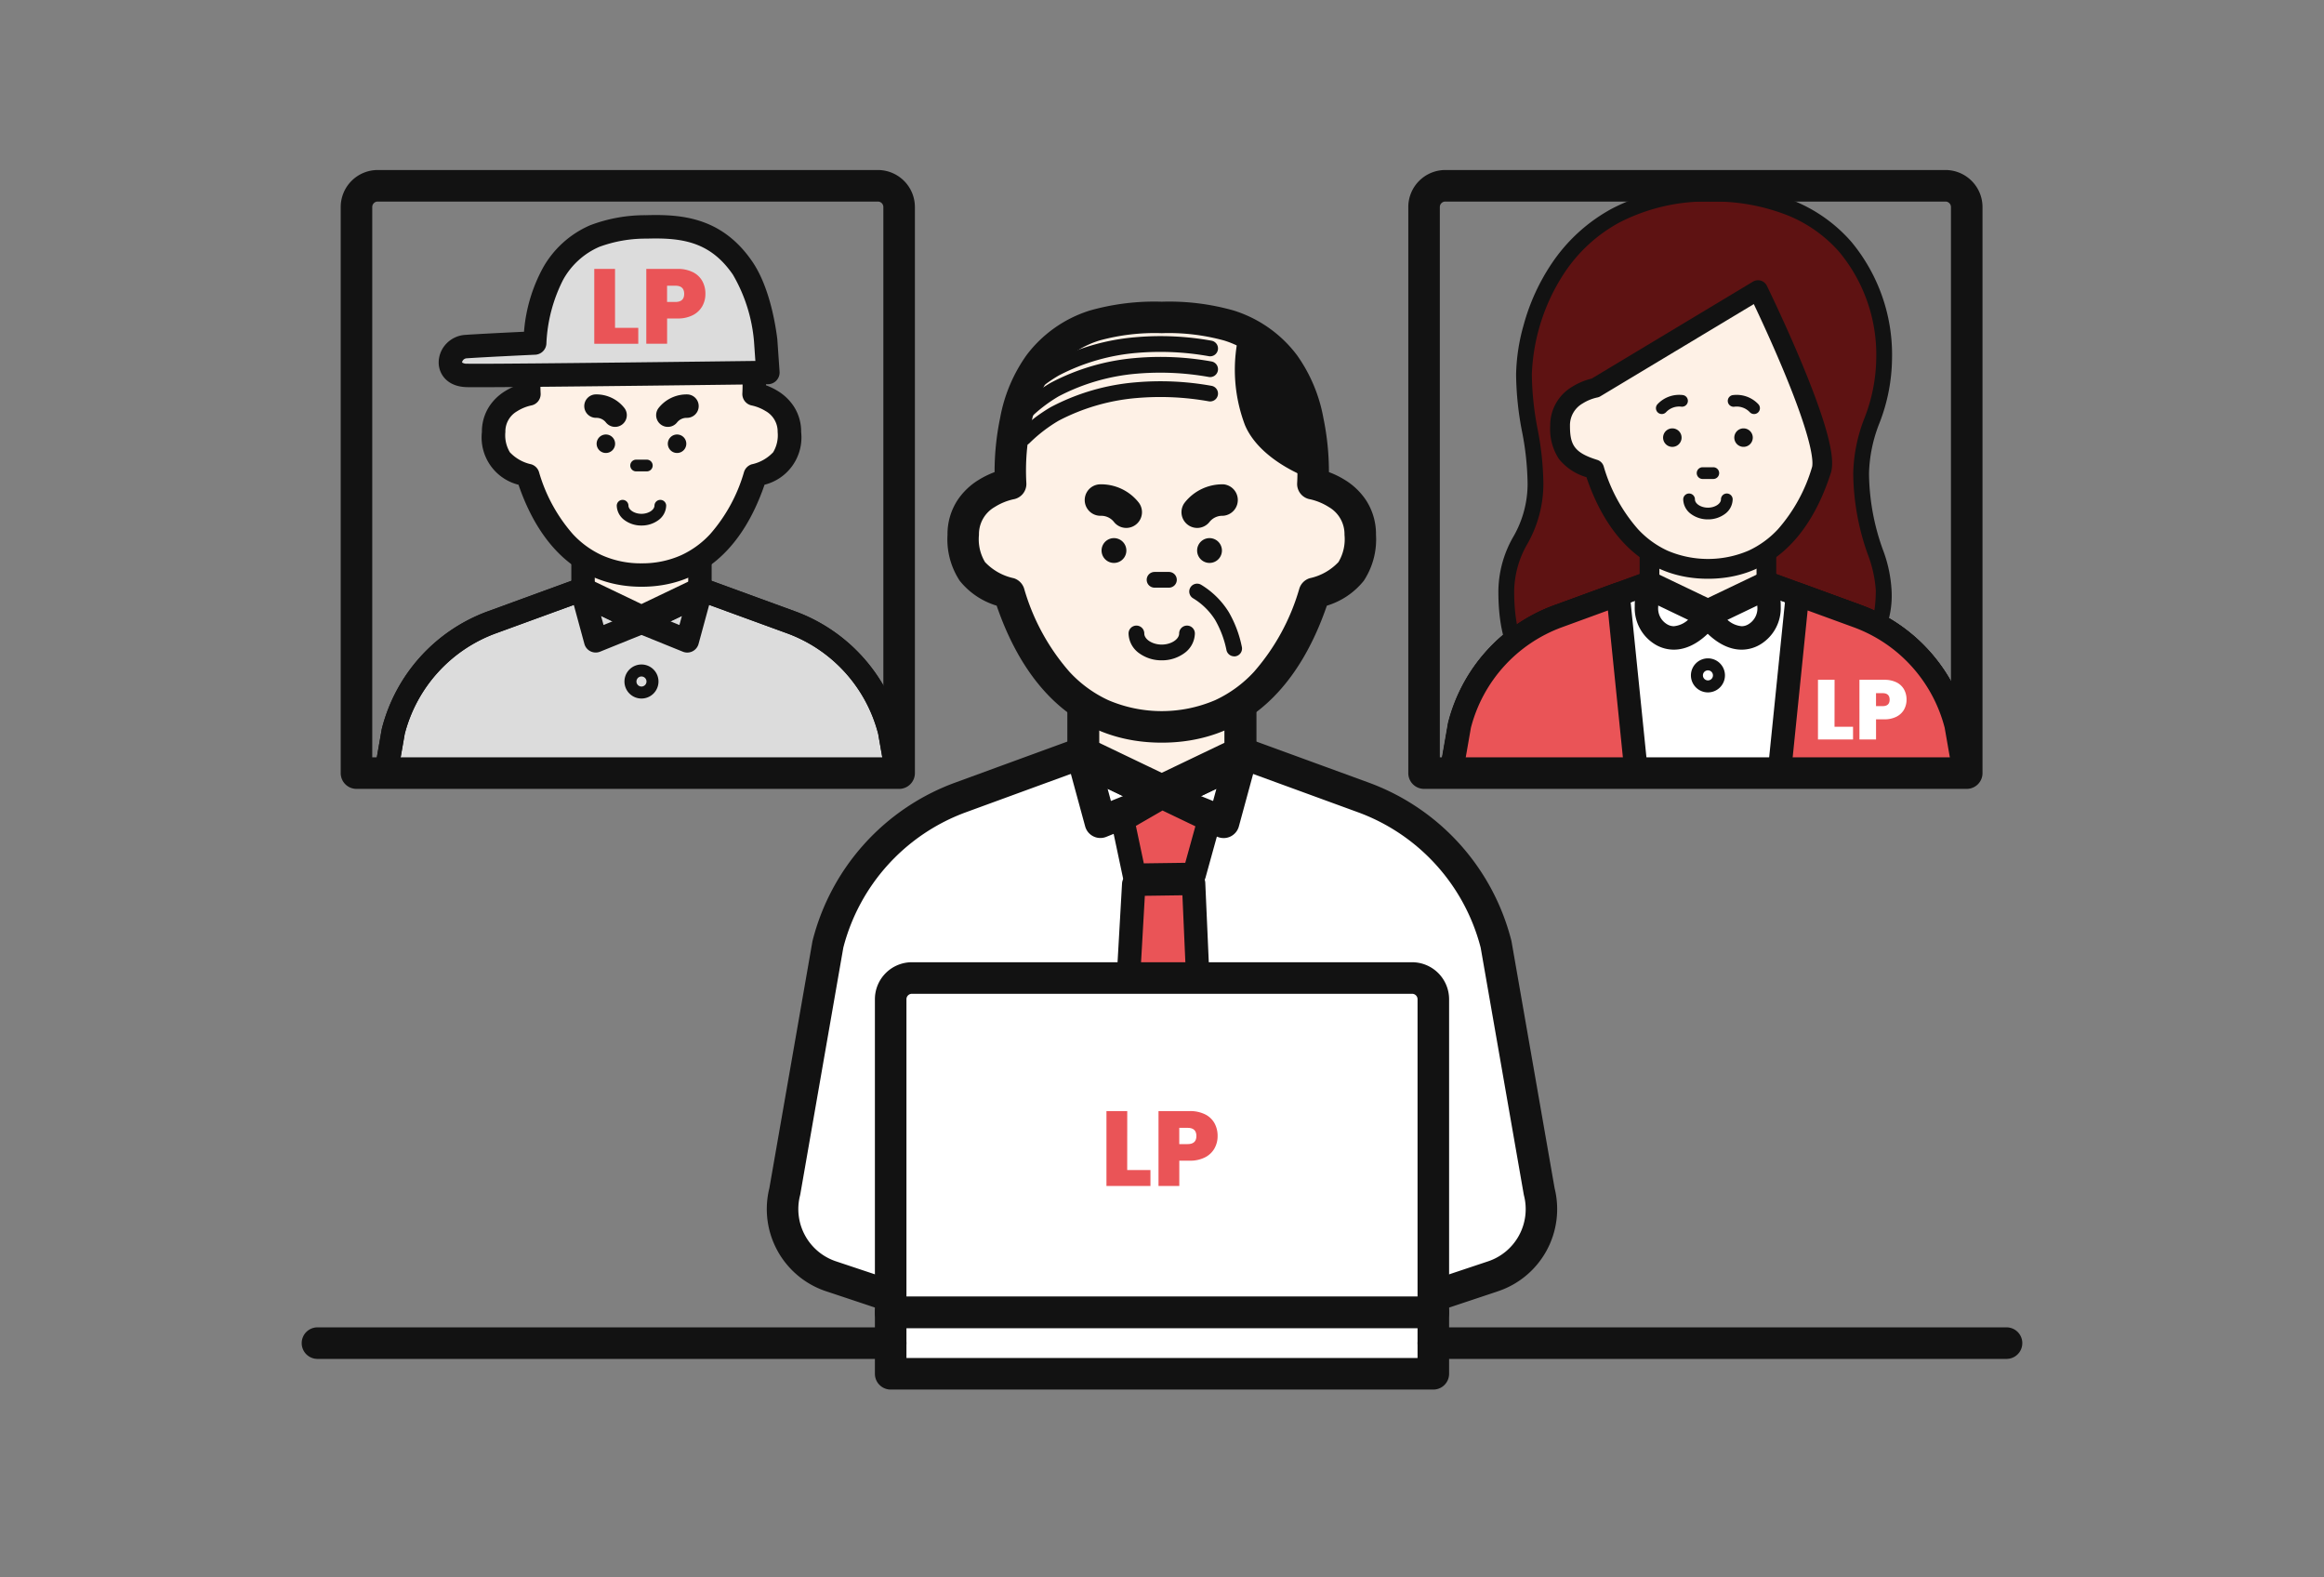 <svg xmlns="http://www.w3.org/2000/svg" xmlns:xlink="http://www.w3.org/1999/xlink" width="280" height="190" viewBox="0 0 280 190"><rect x="0" y="0" width="280" height="190" fill="#808080" stroke="none"/><defs><clipPath id="a"><rect width="280" height="190" fill="none"/></clipPath><clipPath id="b"><rect width="66.962" height="71.263" transform="translate(41.368 20.871)" fill="none"/></clipPath><clipPath id="d"><rect width="67.096" height="71.264" transform="translate(169.858 20.133)" fill="none"/></clipPath></defs><g clip-path="url(#a)"><path d="M158.176,58.272c.248-4.49-.667-10.8-3.428-14.352-3.866-4.98-9.02-5.685-14.778-5.685s-10.911.7-14.778,5.685c-2.761,3.555-3.676,9.862-3.427,14.352,0,0-5.712,1-5.712,6.152,0,3.743,1.088,5.648,5.527,7.03,2.307,7.233,7.273,16.094,18.389,16.094h0c11.116,0,16.082-8.861,18.39-16.094,4.439-1.382,5.527-3.287,5.527-7.03,0-5.153-5.712-6.152-5.712-6.152" fill="#fef1e6"/><path d="M149.422,85v5.662l-9.452,4.526-9.453-4.526V85Z" fill="#fef1e6"/><path d="M135.707,66.318a1.494,1.494,0,1,1-1.494-1.5,1.495,1.495,0,0,1,1.494,1.5" fill="#121212"/><path d="M144.236,63.591a1.9,1.9,0,0,1-1.486-3.07,5.771,5.771,0,0,1,4.679-2.182,1.9,1.9,0,0,1-.112,3.788,1.964,1.964,0,0,0-1.593.742A1.892,1.892,0,0,1,144.236,63.591Z" fill="#121212"/><path d="M147.22,66.318a1.494,1.494,0,1,1-1.494-1.5,1.495,1.495,0,0,1,1.494,1.5" fill="#121212"/><path d="M139.97,79.537a4.559,4.559,0,0,1-2.726-.859,3,3,0,0,1-1.273-2.377.947.947,0,1,1,1.895,0c0,.714.983,1.34,2.1,1.34s2.1-.626,2.1-1.34a.947.947,0,1,1,1.895,0,3,3,0,0,1-1.272,2.375A4.556,4.556,0,0,1,139.97,79.537Z" fill="#121212"/><path d="M135.7,63.59a1.892,1.892,0,0,1-1.489-.721,1.959,1.959,0,0,0-1.591-.742,1.895,1.895,0,0,1-.115-3.788,5.764,5.764,0,0,1,4.681,2.182A1.9,1.9,0,0,1,135.7,63.59Z" fill="#121212"/><path d="M1.73.947H0A.947.947,0,0,1-.948,0,.947.947,0,0,1,0-.947H1.73A.947.947,0,0,1,2.677,0,.947.947,0,0,1,1.73.947Z" transform="translate(139.105 69.838)" fill="#121212"/><path d="M139.97,36.34a28.518,28.518,0,0,1,8.677,1.065,15.236,15.236,0,0,1,7.6,5.353,18.794,18.794,0,0,1,3.2,7.6,31.973,31.973,0,0,1,.665,6.509,10.712,10.712,0,0,1,1.927.944,8.182,8.182,0,0,1,2.544,2.442,7.484,7.484,0,0,1,1.2,4.173,9.063,9.063,0,0,1-1.471,5.528,9.053,9.053,0,0,1-4.45,3c-3.713,10.8-10.575,16.5-19.891,16.5s-16.181-5.7-19.892-16.5a9.052,9.052,0,0,1-4.45-3,9.063,9.063,0,0,1-1.471-5.528,7.484,7.484,0,0,1,1.2-4.173,8.182,8.182,0,0,1,2.544-2.442,10.713,10.713,0,0,1,1.927-.944,31.955,31.955,0,0,1,.665-6.509,18.791,18.791,0,0,1,3.2-7.6,15.24,15.24,0,0,1,7.6-5.352A28.516,28.516,0,0,1,139.97,36.34Zm17.874,23.8a1.874,1.874,0,0,1-1.56-1.97c.228-4.128-.624-9.984-3.033-13.085a11.412,11.412,0,0,0-5.761-4.068,25.115,25.115,0,0,0-7.52-.885,25.113,25.113,0,0,0-7.52.885,11.415,11.415,0,0,0-5.762,4.068c-1.689,2.175-3.358,7.2-3.032,13.085a1.874,1.874,0,0,1-1.56,1.971,7.114,7.114,0,0,0-2.265.937,3.772,3.772,0,0,0-1.884,3.349,5.353,5.353,0,0,0,.727,3.273,6.661,6.661,0,0,0,3.468,1.948,1.9,1.9,0,0,1,1.242,1.234,26.191,26.191,0,0,0,5.469,10.04,14.858,14.858,0,0,0,4.664,3.408,16.358,16.358,0,0,0,12.9,0,14.859,14.859,0,0,0,4.664-3.408,26.2,26.2,0,0,0,5.47-10.041,1.9,1.9,0,0,1,1.242-1.233,6.661,6.661,0,0,0,3.468-1.948,5.353,5.353,0,0,0,.727-3.273,3.772,3.772,0,0,0-1.884-3.349A7.114,7.114,0,0,0,157.844,60.138Z" fill="#121212"/><path d="M139.97,97.083a1.894,1.894,0,0,1-.818-.186L129.7,92.371a1.9,1.9,0,0,1-1.077-1.709V85a1.9,1.9,0,0,1,3.79,0v4.468l7.558,3.619,7.557-3.619V85a1.9,1.9,0,0,1,3.79,0v5.662a1.9,1.9,0,0,1-1.077,1.709L140.788,96.9A1.894,1.894,0,0,1,139.97,97.083Z" fill="#121212"/><path d="M149.479,90.649l14.77,5.395a25.572,25.572,0,0,1,16,17.7l5.2,29.781a8.53,8.53,0,0,1-5.558,10.2l-17.127,5.714H117.234l-17.127-5.714a8.53,8.53,0,0,1-5.561-10.2l5.2-29.781a25.58,25.58,0,0,1,16-17.7l14.771-5.395L140,95.187Z" fill="#fff"/><path d="M140,97.94a1.9,1.9,0,0,1-.821-.186L129.7,93.215a1.9,1.9,0,0,1-1.079-1.714V85.824a1.9,1.9,0,1,1,3.8,0V90.3L140,93.934l7.578-3.629v-4.48a1.9,1.9,0,1,1,3.8,0V91.5a1.9,1.9,0,0,1-1.079,1.714l-9.478,4.539A1.9,1.9,0,0,1,140,97.94Z" fill="#121212"/><path d="M130.523,89.6a1.9,1.9,0,0,1,.82.186l9.479,4.538a1.9,1.9,0,0,1-.108,3.475l-7.427,3a1.9,1.9,0,0,1-2.546-1.263L128.689,92a1.9,1.9,0,0,1,1.834-2.4Zm4.773,6.292-1.85-.886.4,1.472Z" fill="#121212"/><path d="M149.479,89.6a1.9,1.9,0,0,1,1.834,2.4l-2.053,7.546a1.9,1.9,0,0,1-2.547,1.262L139.287,97.8a1.9,1.9,0,0,1-.107-3.475l9.479-4.538A1.9,1.9,0,0,1,149.479,89.6Zm-3.324,6.881.4-1.475-1.853.887Z" fill="#121212"/><path d="M145.7,98.766,140,96.039l-4.739,2.735,1.409,6.651,7.211-.1Z" fill="#ea5457"/><path d="M140,94.628a1.411,1.411,0,0,1,.609.138l5.7,2.727a1.412,1.412,0,0,1,.751,1.649l-1.815,6.561a1.412,1.412,0,0,1-1.341,1.035l-7.211.1a1.412,1.412,0,0,1-1.4-1.119l-1.409-6.651a1.411,1.411,0,0,1,.675-1.515l4.739-2.735A1.411,1.411,0,0,1,140,94.628Zm4.02,4.9-3.959-1.9-3.207,1.851.956,4.514,4.992-.068Z" fill="#121212"/><path d="M134.783,138.35l5.7,2.727,4.739-2.735L143.809,106.4l-7.211.1Z" fill="#ea5457"/><path d="M140.479,142.489a1.411,1.411,0,0,1-.609-.138l-5.7-2.727a1.412,1.412,0,0,1-.8-1.353l1.815-31.849a1.411,1.411,0,0,1,1.39-1.331l7.211-.1a1.411,1.411,0,0,1,1.429,1.349l1.409,31.939a1.412,1.412,0,0,1-.7,1.285l-4.739,2.735A1.411,1.411,0,0,1,140.479,142.489Zm-4.233-5,4.172,2,3.352-1.935-1.311-29.715-4.527.062Z" fill="#121212"/><path d="M117.235,161.341a1.9,1.9,0,0,1-.6-.1l-17.128-5.713a10.43,10.43,0,0,1-6.815-12.4l5.187-29.711q.013-.072.031-.143A27.458,27.458,0,0,1,115.1,94.259l14.771-5.4a1.9,1.9,0,0,1,1.3,3.569L116.4,97.829a23.659,23.659,0,0,0-14.795,16.314L96.422,143.85q-.013.073-.031.144a6.63,6.63,0,0,0,4.319,7.931l17.126,5.712a1.9,1.9,0,0,1-.6,3.7Z" fill="#121212"/><path d="M162.766,161.342a1.9,1.9,0,0,1-.6-3.7l17.127-5.714a6.63,6.63,0,0,0,4.319-7.93q-.018-.071-.031-.144l-5.187-29.708a23.662,23.662,0,0,0-14.8-16.315l-14.77-5.395a1.9,1.9,0,0,1,1.3-3.569l14.77,5.395a27.46,27.46,0,0,1,17.191,19.014q.018.071.031.143l5.188,29.712a10.43,10.43,0,0,1-6.815,12.4l-17.128,5.714A1.9,1.9,0,0,1,162.766,161.342Z" fill="#121212"/><path d="M172.69,158.087H107.31V120.361a2.557,2.557,0,0,1,2.556-2.558h60.268a2.557,2.557,0,0,1,2.556,2.558Z" fill="#fff"/><path d="M172.69,159.987H107.31a1.9,1.9,0,0,1-1.9-1.9V120.361a4.457,4.457,0,0,1,4.456-4.458h60.268a4.462,4.462,0,0,1,4.456,4.458v37.726A1.9,1.9,0,0,1,172.69,159.987Zm-63.48-3.8h61.58V120.361a.658.658,0,0,0-.656-.658H109.866a.657.657,0,0,0-.656.657Z" fill="#121212"/><rect width="65.38" height="7.388" transform="translate(107.31 158.087)" fill="#fff"/><path d="M0-1.9H65.38A1.9,1.9,0,0,1,67.28,0V7.388a1.9,1.9,0,0,1-1.9,1.9H0a1.9,1.9,0,0,1-1.9-1.9V0A1.9,1.9,0,0,1,0-1.9ZM63.48,1.9H1.9V5.488H63.48Z" transform="translate(107.31 158.087)" fill="#121212"/><path d="M135.808,140.932h2.8v1.919h-5.3v-9.019h2.505Z" fill="#ea5457"/><path d="M146.322,138.33a2.722,2.722,0,0,1-1.137,1.075,3.927,3.927,0,0,1-1.86.4h-1.24v3.045h-2.506v-9.019h3.746a4.064,4.064,0,0,1,1.847.384,2.627,2.627,0,0,1,1.144,1.062,3.12,3.12,0,0,1,.383,1.56,2.975,2.975,0,0,1-.377,1.49m-2.179-1.49q0-.987-1.062-.985h-1v1.957h1q1.061,0,1.062-.972" fill="#ea5457"/><path d="M69.061,1.9H0A1.9,1.9,0,0,1-1.9,0,1.9,1.9,0,0,1,0-1.9H69.061a1.9,1.9,0,0,1,1.9,1.9A1.9,1.9,0,0,1,69.061,1.9Z" transform="translate(38.249 161.782)" fill="#121212"/><path d="M69.061,1.9H0A1.9,1.9,0,0,1-1.9,0,1.9,1.9,0,0,1,0-1.9H69.061a1.9,1.9,0,0,1,1.9,1.9A1.9,1.9,0,0,1,69.061,1.9Z" transform="translate(172.69 161.782)" fill="#121212"/><path d="M148.693,79.057a.948.948,0,0,1-.935-.8,12.122,12.122,0,0,0-1.363-3.6,8.068,8.068,0,0,0-2.637-2.586.947.947,0,1,1,.947-1.641,10.019,10.019,0,0,1,3.341,3.3,13.784,13.784,0,0,1,1.585,4.243.948.948,0,0,1-.937,1.093Z" fill="#121212"/><path d="M123.363,48.224a.947.947,0,0,1-.687-1.6,19.587,19.587,0,0,1,3.915-3.019A26.559,26.559,0,0,1,136.8,40.619a34.629,34.629,0,0,1,9.177.42.947.947,0,0,1-.354,1.862h0a33.292,33.292,0,0,0-8.6-.4,24.749,24.749,0,0,0-9.476,2.736,18.013,18.013,0,0,0-3.505,2.693A.946.946,0,0,1,123.363,48.224Z" fill="#121212"/><path d="M123.363,50.727a.947.947,0,0,1-.687-1.6,19.587,19.587,0,0,1,3.915-3.019A26.559,26.559,0,0,1,136.8,43.122a34.63,34.63,0,0,1,9.177.42.947.947,0,0,1-.354,1.862h0a33.294,33.294,0,0,0-8.6-.4,24.749,24.749,0,0,0-9.476,2.736,18.014,18.014,0,0,0-3.505,2.693A.946.946,0,0,1,123.363,50.727Z" fill="#121212"/><path d="M123.363,53.66a.947.947,0,0,1-.687-1.6,19.587,19.587,0,0,1,3.915-3.019A26.559,26.559,0,0,1,136.8,46.055a34.629,34.629,0,0,1,9.177.42.947.947,0,0,1-.354,1.862h0a33.294,33.294,0,0,0-8.6-.4,24.749,24.749,0,0,0-9.476,2.736,18.013,18.013,0,0,0-3.505,2.693A.946.946,0,0,1,123.363,53.66Z" fill="#121212"/><path d="M150.275,40.132a18,18,0,0,0,.589,10.694c1.619,3.852,6.981,5.8,6.981,5.8s.934-5-1.082-8.853-6.488-7.643-6.488-7.643" fill="#121212"/><path d="M150.275,39.184a.947.947,0,0,1,.612.224c.188.16,4.638,3.953,6.716,7.927,2.143,4.1,1.214,9.248,1.174,9.466a.948.948,0,0,1-1.255.716c-.235-.085-5.771-2.14-7.531-6.325a18.815,18.815,0,0,1-.626-11.322.948.948,0,0,1,.911-.687Zm6.781,16.066a13.613,13.613,0,0,0-1.132-7.036,27.183,27.183,0,0,0-5.048-6.25,16.393,16.393,0,0,0,.862,8.5,8.933,8.933,0,0,0,3.728,3.91A16.949,16.949,0,0,0,157.056,55.25Z" fill="#121212"/></g><g clip-path="url(#b)"><path d="M90.848,47.457c.185-3.345-.5-8.042-2.553-10.691-2.881-3.709-6.719-4.234-11.008-4.234s-8.128.525-11.008,4.234c-2.057,2.649-2.739,7.346-2.554,10.691,0,0-4.254.745-4.254,4.582,0,2.788.81,4.208,4.117,5.237,1.718,5.388,5.417,11.989,13.7,11.989h0c8.281,0,11.98-6.6,13.7-11.989,3.306-1.029,4.117-2.449,4.117-5.237,0-3.837-4.255-4.582-4.255-4.582" fill="#fef1e6"/><path d="M84.327,67.366v4.217l-7.041,3.372-7.041-3.372V67.366Z" fill="#fef1e6"/><path d="M84.327,70.95,95.3,74.958a19,19,0,0,1,11.888,13.148l3.861,22.123a6.335,6.335,0,0,1-4.128,7.58L94.2,122.053H60.373l-12.722-4.244a6.336,6.336,0,0,1-4.132-7.58l3.862-22.123A19,19,0,0,1,59.269,74.958L70.242,70.95l7.041,3.371Z" fill="#dcdcdc"/><path d="M84.327,69.538a1.411,1.411,0,0,1,.484.086l10.973,4.008a20.4,20.4,0,0,1,12.771,14.125q.013.053.023.106l3.852,22.072a7.747,7.747,0,0,1-5.062,9.213l-12.725,4.244a1.412,1.412,0,0,1-.447.073H60.373a1.411,1.411,0,0,1-.447-.073L47.2,119.148a7.748,7.748,0,0,1-5.067-9.213l3.853-22.072q.009-.054.023-.106A20.4,20.4,0,0,1,58.784,73.632l10.973-4.008a1.412,1.412,0,0,1,1.094.053l6.432,3.079,6.435-3.079A1.411,1.411,0,0,1,84.327,69.538ZM105.807,88.4a17.581,17.581,0,0,0-10.992-12.12L84.4,72.48l-6.508,3.115a1.412,1.412,0,0,1-1.219,0L70.168,72.48l-10.415,3.8A17.581,17.581,0,0,0,48.762,88.4l-3.852,22.068q-.009.054-.023.107A4.925,4.925,0,0,0,48.1,116.47l12.5,4.171H93.968l12.507-4.171a4.924,4.924,0,0,0,3.207-5.891q-.014-.053-.023-.107Z" fill="#121212"/><path d="M74.11,53.45A1.113,1.113,0,1,1,73,52.336,1.113,1.113,0,0,1,74.11,53.45" fill="#121212"/><path d="M80.464,51.419a1.412,1.412,0,0,1-1.107-2.286,4.3,4.3,0,0,1,3.486-1.625,1.412,1.412,0,0,1-.084,2.822,1.462,1.462,0,0,0-1.186.553A1.409,1.409,0,0,1,80.464,51.419Z" fill="#121212"/><path d="M82.687,53.45a1.113,1.113,0,1,1-1.113-1.114,1.113,1.113,0,0,1,1.113,1.114" fill="#121212"/><path d="M77.286,63.3a3.4,3.4,0,0,1-2.031-.64,2.231,2.231,0,0,1-.948-1.77.706.706,0,0,1,1.411,0c0,.532.732,1,1.567,1s1.567-.467,1.567-1a.706.706,0,0,1,1.411,0,2.231,2.231,0,0,1-.947,1.769A3.4,3.4,0,0,1,77.286,63.3Z" fill="#121212"/><path d="M74.107,51.419A1.409,1.409,0,0,1,73,50.881a1.46,1.46,0,0,0-1.185-.552,1.412,1.412,0,0,1-.084-2.822,4.294,4.294,0,0,1,3.487,1.626,1.412,1.412,0,0,1-1.108,2.285Z" fill="#121212"/><path d="M1.289.706H0A.705.705,0,0,1-.705,0,.705.705,0,0,1,0-.706H1.289A.705.705,0,0,1,1.995,0,.705.705,0,0,1,1.289.706Z" transform="translate(76.641 56.072)" fill="#121212"/><path d="M77.287,31.12a21.243,21.243,0,0,1,6.463.794A11.354,11.354,0,0,1,89.41,35.9a14.008,14.008,0,0,1,2.383,5.66,23.811,23.811,0,0,1,.5,4.849,7.983,7.983,0,0,1,1.436.7,6.1,6.1,0,0,1,1.895,1.819,5.573,5.573,0,0,1,.9,3.108,5.875,5.875,0,0,1-4.41,6.35c-2.765,8.043-7.877,12.288-14.817,12.288S65.234,66.432,62.47,58.389a5.874,5.874,0,0,1-4.41-6.35,5.573,5.573,0,0,1,.9-3.108,6.1,6.1,0,0,1,1.894-1.819,7.981,7.981,0,0,1,1.435-.7,23.8,23.8,0,0,1,.5-4.849,14,14,0,0,1,2.384-5.66,11.35,11.35,0,0,1,5.659-3.986A21.246,21.246,0,0,1,77.287,31.12Zm0,36.733a11.48,11.48,0,0,0,4.807-.988,11.068,11.068,0,0,0,3.474-2.539,19.515,19.515,0,0,0,4.075-7.48,1.412,1.412,0,0,1,.925-.919,4.959,4.959,0,0,0,2.583-1.451,3.988,3.988,0,0,0,.542-2.438,2.825,2.825,0,0,0-1.465-2.533,5.321,5.321,0,0,0-1.622-.658,1.412,1.412,0,0,1-1.166-1.468c.17-3.074-.464-7.436-2.259-9.748A8.5,8.5,0,0,0,82.888,34.6a18.708,18.708,0,0,0-5.6-.659,18.712,18.712,0,0,0-5.6.659,8.5,8.5,0,0,0-4.291,3.029c-1.8,2.312-2.43,6.673-2.26,9.747a1.4,1.4,0,0,1-1.162,1.468,5.3,5.3,0,0,0-1.687.7,2.809,2.809,0,0,0-1.4,2.494,3.989,3.989,0,0,0,.541,2.438,4.958,4.958,0,0,0,2.583,1.451,1.412,1.412,0,0,1,.925.919,19.507,19.507,0,0,0,4.074,7.479,11.067,11.067,0,0,0,3.474,2.539A11.478,11.478,0,0,0,77.286,67.854Z" fill="#121212"/><path d="M92.25,40.981c-.41-3.216-1.3-6.538-2.79-8.7-3.13-4.549-7.131-5.084-11.58-4.947s-8.409.916-11.253,5.649a20.181,20.181,0,0,0-2.211,8.331s-6.106.283-8.279.435-2.846,3.393.107,3.472,36.276-.352,36.276-.352Z" fill="#dcdcdc"/><path d="M57.575,46.64h0c-.667,0-1.114,0-1.367-.01-2.276-.061-3.325-1.509-3.355-2.918a3.3,3.3,0,0,1,.857-2.246,3.437,3.437,0,0,1,2.33-1.128c1.59-.111,5.192-.288,7.093-.379a19.248,19.248,0,0,1,2.286-7.706A11.977,11.977,0,0,1,71.1,27.133a18.663,18.663,0,0,1,6.734-1.212c.415-.013.794-.019,1.158-.019,3.852,0,8.247.663,11.628,5.577,1.964,2.854,2.74,7.066,3.027,9.324q.005.04.008.081l.27,3.886a1.412,1.412,0,0,1-1.39,1.509C92.258,46.282,64.44,46.64,57.575,46.64Zm-1.9-2.973a1.009,1.009,0,0,0,.607.141c.225.006.66.009,1.292.009,5.923,0,27.537-.268,33.434-.342l-.164-2.355A19.152,19.152,0,0,0,88.3,33.079c-2.486-3.614-5.517-4.354-9.3-4.354-.335,0-.686.006-1.072.018a16.122,16.122,0,0,0-5.722.99,9.135,9.135,0,0,0-4.364,3.975,18.664,18.664,0,0,0-2.014,7.718,1.412,1.412,0,0,1-1.342,1.3c-.061,0-6.114.284-8.246.433a.6.6,0,0,0-.478.262A.4.4,0,0,0,55.675,43.667Z" fill="#121212"/><path d="M77.286,76.367a1.411,1.411,0,0,1-.61-.138l-7.041-3.372a1.412,1.412,0,0,1-.8-1.273V67.366a1.411,1.411,0,0,1,2.823,0v3.328l5.63,2.7,5.63-2.7V67.366a1.411,1.411,0,0,1,2.823,0v4.217a1.412,1.412,0,0,1-.8,1.273L77.9,76.228A1.411,1.411,0,0,1,77.286,76.367Z" fill="#121212"/><path d="M70.245,70.172a1.41,1.41,0,0,1,.609.138L77.9,73.681a1.411,1.411,0,0,1-.08,2.582L72.3,78.495a1.412,1.412,0,0,1-1.891-.938l-1.524-5.6a1.412,1.412,0,0,1,1.362-1.782Zm3.545,4.674-1.374-.658.3,1.094Z" fill="#121212"/><path d="M84.327,70.172a1.412,1.412,0,0,1,1.362,1.782L84.164,77.56a1.411,1.411,0,0,1-1.892.938l-5.516-2.235a1.411,1.411,0,0,1-.079-2.581l7.041-3.371A1.41,1.41,0,0,1,84.327,70.172Zm-2.469,5.112.3-1.1-1.376.659Z" fill="#121212"/><path d="M60.375,123.465a1.41,1.41,0,0,1-.447-.073L47.2,119.148a7.748,7.748,0,0,1-5.064-9.213l3.853-22.072q.009-.053.023-.106A20.4,20.4,0,0,1,58.788,73.632l10.973-4.008a1.411,1.411,0,1,1,.969,2.652L59.756,76.284A17.578,17.578,0,0,0,48.765,88.4l-3.852,22.068q-.009.054-.023.107A4.925,4.925,0,0,0,48.1,116.47l12.723,4.244a1.412,1.412,0,0,1-.446,2.751Z" fill="#121212"/><path d="M94.2,123.465a1.412,1.412,0,0,1-.446-2.751l12.724-4.244a4.924,4.924,0,0,0,3.207-5.891q-.014-.053-.023-.107L105.807,88.4a17.58,17.58,0,0,0-10.992-12.12L83.843,72.276a1.411,1.411,0,1,1,.969-2.652l10.973,4.008a20.4,20.4,0,0,1,12.771,14.125q.013.053.023.106l3.852,22.072a7.747,7.747,0,0,1-5.062,9.213l-12.725,4.244A1.411,1.411,0,0,1,94.2,123.465Z" fill="#121212"/><path d="M1.328-.722a2.05,2.05,0,1,1-2.05,2.05A2.052,2.052,0,0,1,1.328-.722Zm0,2.655a.605.605,0,1,0-.605-.605A.606.606,0,0,0,1.328,1.933Z" transform="translate(75.958 80.761)" fill="#121212"/></g><g clip-path="url(#a)"><path d="M108.329,95.022H42.949a1.9,1.9,0,0,1-1.9-1.9V24.938a4.464,4.464,0,0,1,4.453-4.46h60.271a4.467,4.467,0,0,1,4.456,4.46V93.122A1.9,1.9,0,0,1,108.329,95.022Zm-63.48-3.8h61.58V24.938a.661.661,0,0,0-.659-.66H45.505a.659.659,0,0,0-.656.659Z" fill="#121212"/><path d="M74.1,39.489h2.8v1.919H71.6V32.389h2.5Z" fill="#ea5457"/><path d="M84.612,36.886a2.73,2.73,0,0,1-1.138,1.075,3.927,3.927,0,0,1-1.86.4h-1.24v3.045H77.868V32.39h3.746a4.061,4.061,0,0,1,1.847.384,2.627,2.627,0,0,1,1.144,1.062,3.1,3.1,0,0,1,.383,1.56,2.975,2.975,0,0,1-.377,1.49M82.432,35.4q0-.987-1.062-.985h-1v1.957h1q1.062,0,1.062-.972" fill="#ea5457"/><path d="M184.356,80.125s-2.879-1.163-2.879-8.928c0-5.539,3.519-6.818,3.519-12.9,0-5.118-1.386-7.89-1.386-13.221s3.625-21.752,22.516-21.752c15.336,0,20.881,10.449,20.881,19.832,0,6.185-2.773,8.566-2.773,13.862,0,7.037,2.719,10.556,2.719,14.074,0,5.758-2.292,6.5-2.292,6.5Z" fill="#5e1212"/><path d="M184.356,81.075a.95.95,0,0,1-.356-.069,4.317,4.317,0,0,1-1.909-1.962c-1.038-1.819-1.564-4.459-1.564-7.847a13.374,13.374,0,0,1,1.8-6.545,12.724,12.724,0,0,0,1.721-6.351,34.265,34.265,0,0,0-.668-6.307,37.563,37.563,0,0,1-.718-6.914,23.331,23.331,0,0,1,.9-5.9A25.128,25.128,0,0,1,187,31.668a20.484,20.484,0,0,1,7.186-6.526,24.811,24.811,0,0,1,11.94-2.764,25.971,25.971,0,0,1,10.1,1.854,18.407,18.407,0,0,1,6.806,4.869,21.267,21.267,0,0,1,4.924,14.059,21.953,21.953,0,0,1-1.518,7.808,17.476,17.476,0,0,0-1.255,6.054,27.623,27.623,0,0,0,1.661,9.163A16.262,16.262,0,0,1,227.9,71.1a11.194,11.194,0,0,1-1.293,5.919,3.379,3.379,0,0,1-1.655,1.489.95.95,0,0,1-.235.045l-40.3,2.524Zm21.77-56.8a22.942,22.942,0,0,0-11.035,2.534,18.6,18.6,0,0,0-6.523,5.929A23.819,23.819,0,0,0,184.56,45.08a35.992,35.992,0,0,0,.69,6.589,36.3,36.3,0,0,1,.7,6.632,14.67,14.67,0,0,1-1.92,7.2,11.637,11.637,0,0,0-1.6,5.7c0,3.8.715,5.854,1.315,6.905a3.629,3.629,0,0,0,.849,1.056L224.4,76.665c.334-.228,1.6-1.371,1.6-5.569a14.989,14.989,0,0,0-.968-4.332,29.633,29.633,0,0,1-1.751-9.742,19.271,19.271,0,0,1,1.357-6.669,20.362,20.362,0,0,0,1.416-7.193A19.374,19.374,0,0,0,221.6,30.35a16.523,16.523,0,0,0-6.112-4.367A24.094,24.094,0,0,0,206.126,24.278Z" fill="#121212"/></g><g clip-path="url(#d)"><path d="M205.776,68.527h0c8.281,0,11.98-6.6,13.7-11.989.98-3.952-7.667-21.594-7.667-21.594L192.215,46.719s-4.254.745-4.254,4.582c0,2.789.81,4.208,4.117,5.237,1.718,5.388,5.417,11.989,13.7,11.989" fill="#fef1e6"/><path d="M212.818,66.628v4.217l-7.041,3.372-7.041-3.372V66.628Z" fill="#fef1e6"/><path d="M212.818,70.213l10.973,4.008a19,19,0,0,1,11.888,13.147l3.861,22.124a6.335,6.335,0,0,1-4.128,7.58l-12.724,4.244H188.864l-12.722-4.244a6.336,6.336,0,0,1-4.132-7.58l3.862-22.124A19,19,0,0,1,187.76,74.221l10.973-4.008,7.041,3.371Z" fill="#fff"/><path d="M212.818,68.8a1.411,1.411,0,0,1,.484.086L224.275,72.9a20.4,20.4,0,0,1,12.771,14.124q.013.053.023.107l3.852,22.072a7.747,7.747,0,0,1-5.062,9.213l-12.725,4.244a1.412,1.412,0,0,1-.447.073H188.864a1.411,1.411,0,0,1-.447-.073L175.7,118.411a7.748,7.748,0,0,1-5.067-9.213l3.853-22.073q.009-.054.023-.106A20.4,20.4,0,0,1,187.275,72.9l10.973-4.008a1.411,1.411,0,0,1,1.094.053l6.432,3.079,6.435-3.079A1.411,1.411,0,0,1,212.818,68.8ZM234.3,87.665a17.578,17.578,0,0,0-10.991-12.119l-10.415-3.8-6.508,3.115a1.411,1.411,0,0,1-1.219,0l-6.505-3.114-10.415,3.8a17.58,17.58,0,0,0-10.991,12.118L173.4,109.735q-.009.054-.023.107a4.925,4.925,0,0,0,3.211,5.891l12.5,4.171h33.366l12.507-4.171a4.924,4.924,0,0,0,3.207-5.891q-.014-.053-.023-.107Z" fill="#121212"/><path d="M202.6,52.713a1.114,1.114,0,1,1-1.113-1.114,1.113,1.113,0,0,1,1.113,1.114" fill="#121212"/><path d="M211.334,49.872a.7.7,0,0,1-.514-.222,2.172,2.172,0,0,0-1.826-.665.706.706,0,1,1-.165-1.4,3.589,3.589,0,0,1,3.018,1.1.706.706,0,0,1-.513,1.189Z" fill="#121212"/><path d="M211.178,52.713a1.113,1.113,0,1,1-1.113-1.114,1.113,1.113,0,0,1,1.113,1.114" fill="#121212"/><path d="M205.777,62.559a3.4,3.4,0,0,1-2.031-.64,2.23,2.23,0,0,1-.948-1.77.705.705,0,1,1,1.411,0c0,.532.733,1,1.568,1s1.567-.467,1.567-1a.705.705,0,1,1,1.411,0,2.231,2.231,0,0,1-.947,1.769A3.393,3.393,0,0,1,205.777,62.559Z" fill="#121212"/><path d="M200.218,49.871a.705.705,0,0,1-.514-1.189,3.586,3.586,0,0,1,3.018-1.1.705.705,0,1,1-.165,1.4,2.169,2.169,0,0,0-1.826.665A.7.7,0,0,1,200.218,49.871Z" fill="#121212"/><path d="M1.289.706H0A.705.705,0,0,1-.705,0,.705.705,0,0,1,0-.706H1.289A.705.705,0,0,1,1.995,0,.705.705,0,0,1,1.289.706Z" transform="translate(205.132 56.987)" fill="#121212"/><path d="M211.809,33.755a1.188,1.188,0,0,1,1.066.665c.022.044,2.2,4.5,4.231,9.382,1.2,2.884,2.114,5.356,2.721,7.348.83,2.727,1.085,4.529.8,5.673q-.009.038-.021.075c-2.675,8.383-7.8,12.815-14.83,12.815-6.866,0-11.918-4.228-14.64-12.237a6.626,6.626,0,0,1-3.312-2.191,6.547,6.547,0,0,1-1.051-3.984,5.381,5.381,0,0,1,2.684-4.737,7.914,7.914,0,0,1,2.315-.965L211.2,33.925A1.187,1.187,0,0,1,211.809,33.755Zm6.521,22.466c.117-.551.157-2.91-3.413-11.5-1.385-3.331-2.841-6.463-3.614-8.092l-18.476,11.1a1.13,1.13,0,0,1-.4.151,5.52,5.52,0,0,0-1.758.723,3.021,3.021,0,0,0-1.516,2.689c0,2.274.5,3.235,3.283,4.1a1.187,1.187,0,0,1,.778.773,19.722,19.722,0,0,0,4.124,7.564,11.29,11.29,0,0,0,3.544,2.589,12.41,12.41,0,0,0,9.8,0,11.29,11.29,0,0,0,3.545-2.589A19.689,19.689,0,0,0,218.33,56.221Z" fill="#121212"/><path d="M205.777,75.4a1.187,1.187,0,0,1-.513-.116l-7.041-3.372a1.187,1.187,0,0,1-.675-1.071V66.628a1.188,1.188,0,0,1,2.375,0V70.1l5.854,2.8,5.854-2.8V66.628a1.188,1.188,0,0,1,2.375,0v4.217a1.187,1.187,0,0,1-.675,1.071l-7.041,3.372A1.187,1.187,0,0,1,205.777,75.4Z" fill="#121212"/><path d="M212.818,70.846l-7.041,3.371s2.638,3.827,5.516,2.235,1.525-5.606,1.525-5.606" fill="#fff"/><path d="M212.818,69.435a1.411,1.411,0,0,1,1.338.961,8.621,8.621,0,0,1,.39,2.682,5.105,5.105,0,0,1-2.57,4.61,4.372,4.372,0,0,1-2.136.564c-2.912,0-5-2.9-5.225-3.233a1.411,1.411,0,0,1,.553-2.074l7.041-3.371A1.411,1.411,0,0,1,212.818,69.435Zm-2.978,5.994a1.562,1.562,0,0,0,.77-.211,2.228,2.228,0,0,0,1.114-2.19c0-.031,0-.062,0-.092l-3.6,1.725A2.938,2.938,0,0,0,209.84,75.428Z" fill="#121212"/><path d="M198.684,70.846l7.041,3.371s-2.638,3.827-5.516,2.235-1.525-5.606-1.525-5.606" fill="#fff"/><path d="M198.684,69.435a1.411,1.411,0,0,1,.61.138l7.041,3.371a1.411,1.411,0,0,1,.553,2.074c-.228.331-2.313,3.233-5.225,3.233a4.372,4.372,0,0,1-2.136-.564,5.105,5.105,0,0,1-2.57-4.61,8.621,8.621,0,0,1,.39-2.682,1.411,1.411,0,0,1,1.338-.961Zm4.7,5.225-3.6-1.725q0,.077,0,.155a2.207,2.207,0,0,0,1.112,2.127,1.562,1.562,0,0,0,.77.211A2.937,2.937,0,0,0,203.381,74.66Z" fill="#121212"/><path d="M188.866,122.728a1.41,1.41,0,0,1-.447-.073L175.7,118.411a7.748,7.748,0,0,1-5.064-9.213l3.853-22.073q.009-.054.023-.106A20.4,20.4,0,0,1,187.279,72.9l10.973-4.008a1.411,1.411,0,0,1,.969,2.652l-10.973,4.008a17.575,17.575,0,0,0-10.991,12.118L173.4,109.735q-.009.054-.023.107a4.925,4.925,0,0,0,3.209,5.892l12.723,4.244a1.412,1.412,0,0,1-.446,2.751Z" fill="#121212"/><path d="M222.688,122.728a1.412,1.412,0,0,1-.446-2.751l12.724-4.244a4.924,4.924,0,0,0,3.207-5.891q-.014-.053-.023-.107L234.3,87.665a17.577,17.577,0,0,0-10.991-12.118l-10.973-4.008a1.411,1.411,0,1,1,.969-2.652L224.275,72.9a20.4,20.4,0,0,1,12.771,14.124q.013.053.023.107l3.852,22.072a7.747,7.747,0,0,1-5.062,9.213l-12.725,4.244A1.411,1.411,0,0,1,222.688,122.728Z" fill="#121212"/><path d="M239.54,109.492l-3.862-22.124a19,19,0,0,0-11.887-13.147l-7.224-2.639-3.893,38.225Z" fill="#ea5457"/><path d="M212.674,111.218a1.412,1.412,0,0,1-1.4-1.555l3.893-38.225a1.411,1.411,0,0,1,1.889-1.183l7.224,2.639a20.4,20.4,0,0,1,12.77,14.124q.013.053.023.106l3.862,22.124a1.411,1.411,0,0,1-1.374,1.654l-26.866.315Zm5.113-37.688-3.549,34.847,23.626-.277L234.3,87.665a17.577,17.577,0,0,0-10.991-12.119Z" fill="#121212"/><path d="M171.973,109.492l3.862-22.124a19,19,0,0,1,11.887-13.147l7.224-2.639,3.893,38.225Z" fill="#ea5457"/><path d="M198.839,111.218h-.017l-26.866-.315a1.411,1.411,0,0,1-1.374-1.654l3.862-22.124q.009-.054.023-.106A20.4,20.4,0,0,1,187.238,72.9l7.224-2.639a1.411,1.411,0,0,1,1.889,1.183l3.893,38.225a1.412,1.412,0,0,1-1.4,1.555Zm-25.19-3.118,23.626.277-3.549-34.847-5.519,2.016a17.577,17.577,0,0,0-10.99,12.119Z" fill="#121212"/><path d="M1.327-.723a2.05,2.05,0,1,1-2.05,2.05A2.052,2.052,0,0,1,1.327-.723Zm0,2.655a.605.605,0,1,0-.605-.605A.606.606,0,0,0,1.327,1.932Z" transform="translate(204.449 80.023)" fill="#121212"/></g><g clip-path="url(#a)"><path d="M236.954,95.022h-65.38a1.9,1.9,0,0,1-1.9-1.9V24.938a4.464,4.464,0,0,1,4.453-4.46H234.4a4.467,4.467,0,0,1,4.456,4.46V93.122A1.9,1.9,0,0,1,236.954,95.022Zm-63.48-3.8h61.58V24.938a.661.661,0,0,0-.659-.66H174.13a.659.659,0,0,0-.656.659Z" fill="#121212"/><path d="M221.027,87.54h2.231v1.529h-4.225V81.882h2Z" fill="#fff"/><path d="M229.407,85.466a2.188,2.188,0,0,1-.907.856,3.135,3.135,0,0,1-1.483.321h-.988V89.07h-2V81.882h2.985a3.238,3.238,0,0,1,1.472.306,2.1,2.1,0,0,1,.911.846,2.47,2.47,0,0,1,.306,1.244,2.385,2.385,0,0,1-.3,1.188m-1.737-1.188q0-.786-.846-.785h-.794v1.56h.794q.846,0,.846-.775" fill="#fff"/></g></svg>